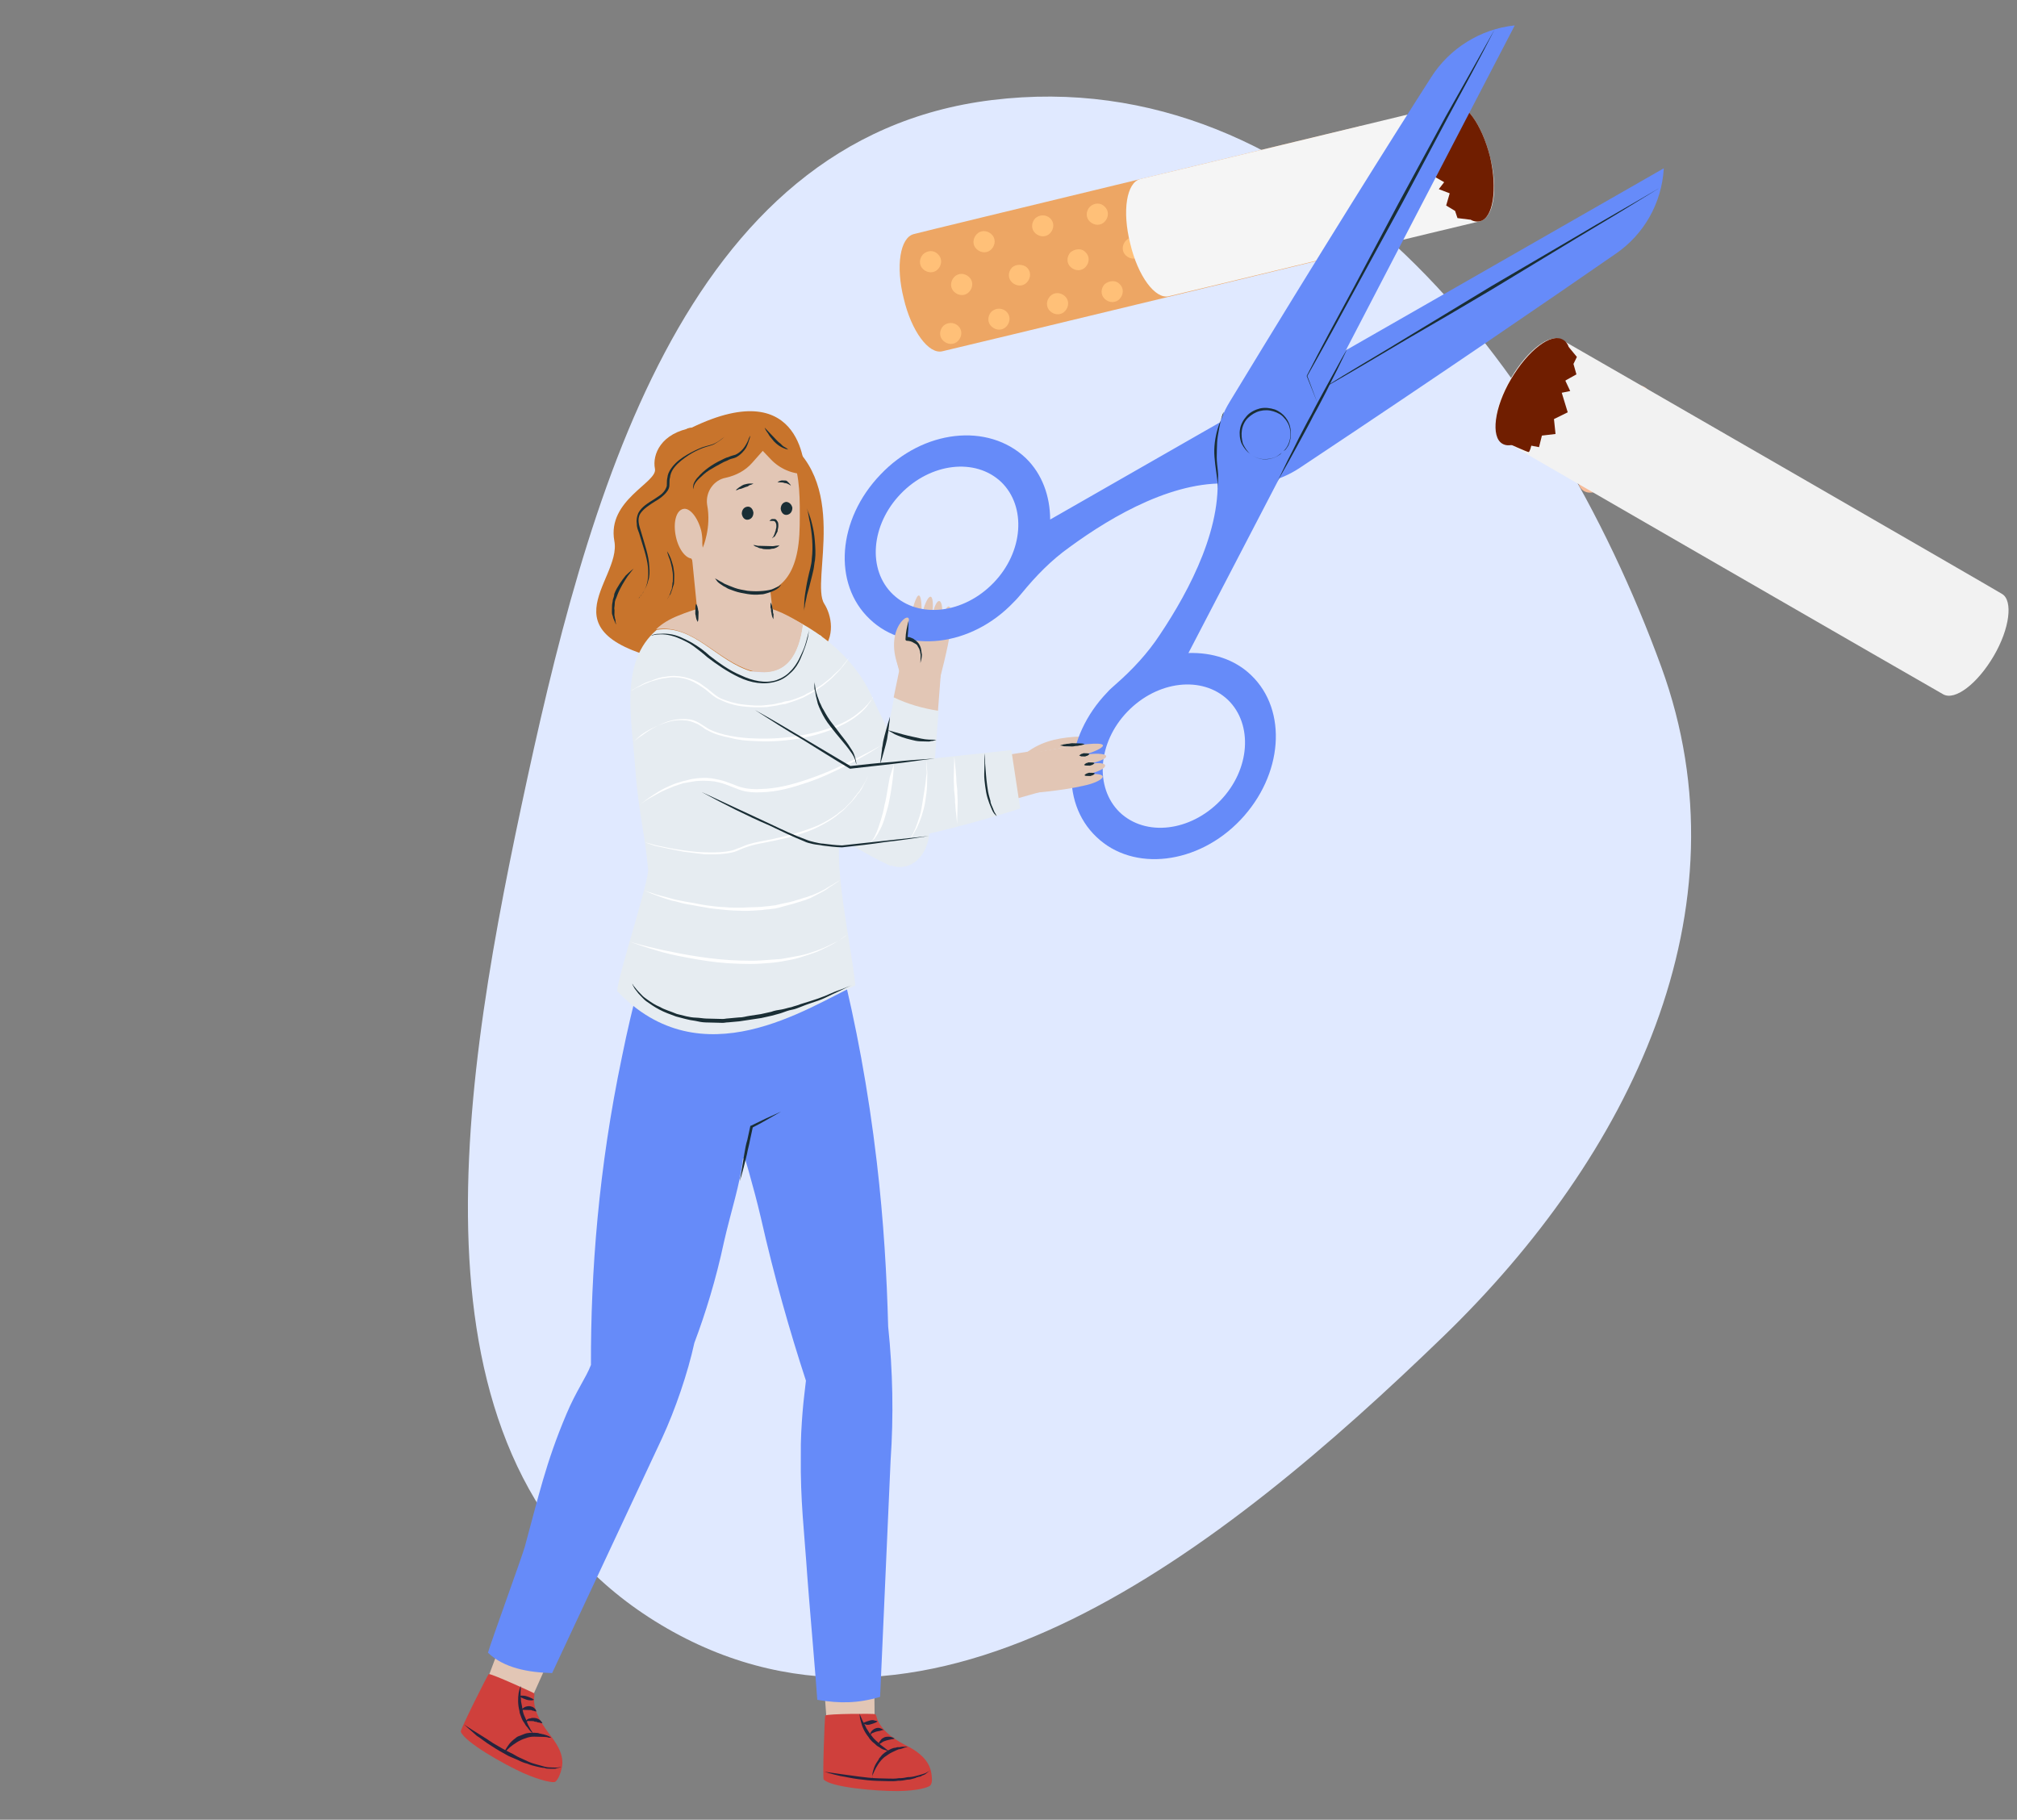 <svg width="399" height="360" viewBox="0 0 399 360" fill="none" xmlns="http://www.w3.org/2000/svg">
<rect x="0" y="0" width="399" height="360" fill="#808080" stroke="none"/>
<g clip-path="url(#clip0)">
<path fill-rule="evenodd" clip-rule="evenodd" d="M131.972 322.164C79.24 291.832 90.469 219.082 103.129 159.511C115.99 98.995 134.865 27.306 196.233 19.792C259.717 12.018 306.697 71.814 328.622 131.9C346.214 180.111 322.401 228.703 285.495 264.411C242.035 306.46 184.331 352.281 131.972 322.164Z" fill="#E0E9FF"/>
<path d="M268.943 24.994C267.786 25.221 181.921 45.958 180.761 46.312C178.056 47.012 177.147 52.619 178.776 59.057C180.277 65.493 183.741 70.186 186.445 69.487C187.603 69.26 273.468 48.523 274.628 48.168C277.333 47.469 278.242 41.862 276.613 35.423C274.984 28.985 271.648 24.295 268.943 24.994Z" fill="#EDA664"/>
<path d="M189.516 64.448C190.391 65.237 190.359 66.516 189.569 67.392C188.78 68.267 187.501 68.235 186.625 67.445C185.749 66.656 185.782 65.377 186.571 64.501C187.358 63.753 188.64 63.658 189.516 64.448Z" fill="#FFC078"/>
<path d="M185.524 50.274C186.4 51.063 186.368 52.342 185.578 53.218C184.788 54.094 183.51 54.061 182.634 53.272C181.758 52.482 181.79 51.203 182.58 50.327C183.498 49.455 184.776 49.487 185.524 50.274Z" fill="#FFC078"/>
<path d="M191.679 54.779C192.554 55.569 192.522 56.848 191.732 57.724C190.943 58.599 189.664 58.567 188.788 57.777C187.912 56.988 187.945 55.709 188.734 54.833C189.524 53.958 190.803 53.99 191.679 54.779Z" fill="#FFC078"/>
<path d="M203.115 52.895C203.99 53.684 203.958 54.963 203.168 55.839C202.378 56.715 201.1 56.682 200.224 55.893C199.348 55.103 199.381 53.824 200.17 52.948C200.957 52.201 202.364 52.236 203.115 52.895Z" fill="#FFC078"/>
<path d="M199.055 61.619C199.93 62.409 199.898 63.688 199.108 64.564C198.319 65.439 197.04 65.407 196.164 64.617C195.288 63.828 195.321 62.549 196.111 61.673C196.897 60.925 198.179 60.83 199.055 61.619Z" fill="#FFC078"/>
<path d="M196.114 46.317C196.99 47.106 196.958 48.385 196.168 49.261C195.378 50.136 194.099 50.104 193.224 49.315C192.348 48.525 192.38 47.246 193.17 46.37C193.96 45.495 195.238 45.527 196.114 46.317Z" fill="#FFC078"/>
<path d="M214.707 49.862C215.583 50.651 215.551 51.93 214.761 52.806C213.971 53.681 212.692 53.649 211.817 52.859C210.941 52.07 210.973 50.791 211.763 49.915C212.677 49.171 213.959 49.075 214.707 49.862Z" fill="#FFC078"/>
<path d="M210.647 58.582C211.523 59.372 211.491 60.651 210.701 61.526C209.911 62.402 208.633 62.37 207.757 61.58C206.881 60.79 206.913 59.512 207.703 58.636C208.493 57.76 209.772 57.792 210.647 58.582Z" fill="#FFC078"/>
<path d="M207.711 43.157C208.587 43.946 208.554 45.225 207.765 46.101C206.975 46.976 205.696 46.944 204.82 46.154C203.945 45.365 203.977 44.086 204.767 43.21C205.553 42.462 206.835 42.367 207.711 43.157Z" fill="#FFC078"/>
<path d="M225.64 47.574C226.515 48.364 226.483 49.643 225.693 50.519C224.903 51.394 223.625 51.362 222.749 50.572C221.873 49.782 221.906 48.504 222.695 47.628C223.485 46.752 224.764 46.785 225.64 47.574Z" fill="#FFC078"/>
<path d="M221.457 56.168C222.333 56.958 222.301 58.237 221.511 59.112C220.721 59.988 219.442 59.956 218.567 59.166C217.691 58.376 217.723 57.098 218.513 56.222C219.427 55.477 220.709 55.382 221.457 56.168Z" fill="#FFC078"/>
<path d="M218.514 40.871C219.39 41.661 219.358 42.94 218.568 43.816C217.778 44.691 216.5 44.659 215.624 43.869C214.748 43.079 214.781 41.801 215.57 40.925C216.488 40.053 217.767 40.085 218.514 40.871Z" fill="#FFC078"/>
<path d="M276.613 35.427C278.114 41.862 277.201 47.597 274.628 48.172C271.923 48.871 268.587 44.181 266.958 37.742C265.457 31.307 266.37 25.572 268.943 24.997C271.648 24.298 274.984 28.988 276.613 35.427Z" fill="#F6BB99"/>
<path d="M287.096 20.596C285.939 20.823 226.72 35.195 225.562 35.421C222.858 36.121 221.949 41.728 223.577 48.166C225.078 54.602 228.543 59.295 231.247 58.596C232.404 58.369 291.624 43.997 292.781 43.77C295.485 43.071 296.395 37.464 294.766 31.025C293.137 24.587 289.8 19.896 287.096 20.596Z" fill="#F5F5F5"/>
<path d="M294.765 31.02C296.266 37.456 295.354 43.191 292.78 43.765C290.076 44.465 286.739 39.775 285.111 33.336C283.61 26.901 284.522 21.166 287.095 20.591C289.8 19.892 293.136 24.582 294.765 31.02Z" fill="#701E00"/>
<path d="M290.869 43.465L288.318 43.145L287.842 41.725L286.078 40.657L286.779 38.244L284.624 37.422L285.683 36.041L282.151 34.033L283.245 31.246L280.988 29.398L282.833 27.269L281.734 25.194L283.035 24.331C283.035 24.331 282.294 23.289 282.556 23.04C282.815 22.918 286.818 21.484 286.818 21.484L290.869 43.465Z" fill="#701E00"/>
<path d="M315.044 84.382C318.386 78.708 322.955 75.113 325.349 76.581C327.746 77.921 326.961 83.659 323.62 89.332C320.278 95.005 315.709 98.601 313.315 97.133C311.045 95.796 311.83 90.058 315.044 84.382Z" fill="#F6BB99"/>
<path d="M297.266 87.061C298.239 87.704 383.435 136.842 384.411 137.362C386.728 138.657 391.14 135.305 394.37 129.822C397.6 124.339 398.234 118.791 396.041 117.499C395.068 116.856 309.872 67.718 308.896 67.198C306.579 65.903 302.166 69.255 298.937 74.738C295.583 80.218 294.949 85.766 297.266 87.061Z" fill="#F2F2F2"/>
<path d="M298.902 75.016C302.244 69.342 306.813 65.747 309.207 67.215C311.604 68.555 310.82 74.293 307.478 79.966C304.136 85.639 299.567 89.235 297.173 87.767C294.904 86.43 295.56 80.689 298.902 75.016Z" fill="#701E00"/>
<path d="M310.322 68.651L311.935 70.611L311.261 72.001L311.848 74.063L309.642 75.287L310.614 77.359L308.942 77.701L310.124 81.569L307.403 82.908L307.712 85.858L305.017 86.174L304.448 88.463L302.92 88.168C302.92 88.168 302.632 89.441 302.376 89.434C302.12 89.428 298.199 87.665 298.199 87.665L310.322 68.651Z" fill="#701E00"/>
<path d="M137.058 84.619C130.764 85.612 128.992 89.918 129.56 92.747C130.132 95.448 120.065 98.905 121.524 107.002C123.111 115.103 105.558 126.176 136.258 131.556C166.958 136.937 165.881 123.859 163.05 119.437C160.218 115.015 168.662 94.757 153.787 85.937C145.214 80.858 137.058 84.619 137.058 84.619Z" fill="#C8742C"/>
<path d="M110.55 323.986L104.314 337.903L95.43 334.992C96.262 332.454 99.681 323.711 100.376 321.554C100.795 320.157 101.211 318.888 101.495 317.743L110.55 323.986Z" fill="#E2C6B5"/>
<path d="M111.043 350.101C111.744 347.688 110.52 345.482 109.034 343.525C107.423 341.437 105.695 338.963 105.634 336.274C105.651 335.635 105.788 335.255 105.667 334.996C105.542 334.865 97.193 331.071 96.678 331.186C96.55 331.183 91.027 342.175 91.145 342.562C91.861 344.628 99.683 349.047 103.604 350.809C107.021 352.303 109.441 352.748 109.831 352.502C110.484 352.007 110.899 350.738 111.043 350.101Z" fill="#CF403C"/>
<path d="M103.017 333.519C103.017 333.519 103.001 334.159 102.978 335.054C102.965 335.565 103.08 336.08 103.067 336.591C103.182 337.106 103.294 337.749 103.406 338.391C103.517 339.034 103.76 339.552 104.003 340.07C104.246 340.588 104.361 341.102 104.607 341.492C104.853 341.882 104.971 342.269 105.22 342.531C105.342 342.79 105.466 342.921 105.466 342.921C105.466 342.921 105.342 342.79 105.089 342.656C104.84 342.394 104.591 342.132 104.345 341.742C104.22 341.611 103.971 341.348 103.849 341.089C103.728 340.83 103.479 340.568 103.357 340.309C103.236 340.05 103.114 339.791 102.996 339.405C102.875 339.146 102.757 338.759 102.763 338.503C102.412 337.215 102.444 335.936 102.598 334.916C102.745 334.152 103.017 333.519 103.017 333.519Z" fill="#25243E"/>
<path d="M103.858 340.708C103.858 340.708 103.993 340.455 104.255 340.206C104.386 340.081 104.645 339.96 104.901 339.966C105.16 339.845 105.415 339.851 105.671 339.858C106.182 339.871 106.687 340.139 106.937 340.401C107.186 340.664 107.307 340.923 107.307 340.923C107.307 340.923 107.052 340.916 106.671 340.779C106.543 340.775 106.288 340.769 106.163 340.638C105.907 340.631 105.78 340.628 105.527 340.494C105.143 340.484 104.76 340.474 104.376 340.465C104.114 340.714 103.858 340.708 103.858 340.708Z" fill="#25243E"/>
<path d="M103.153 338.261C103.153 338.261 103.287 338.009 103.546 337.887C103.808 337.638 104.323 337.523 104.706 337.533C104.962 337.539 105.215 337.674 105.342 337.677C105.595 337.811 105.72 337.942 105.844 338.073C106.093 338.336 106.087 338.591 106.087 338.591C106.087 338.591 105.831 338.585 105.579 338.451C105.451 338.447 105.323 338.444 105.071 338.31C104.943 338.307 104.687 338.3 104.559 338.297C104.175 338.287 103.92 338.281 103.536 338.271C103.28 338.265 103.153 338.261 103.153 338.261Z" fill="#25243E"/>
<path d="M102.708 335.561C102.708 335.561 102.967 335.44 103.222 335.446C103.478 335.453 103.862 335.463 104.242 335.6C104.622 335.738 105.003 335.875 105.255 336.01C105.508 336.144 105.633 336.275 105.633 336.275C105.633 336.275 105.374 336.396 105.118 336.39C104.862 336.383 104.479 336.374 104.098 336.236C103.718 336.099 103.337 335.961 103.085 335.827C102.832 335.693 102.708 335.561 102.708 335.561Z" fill="#25243E"/>
<path d="M91.818 341.17C91.818 341.17 92.95 341.966 94.714 343.034C95.596 343.568 96.603 344.233 97.61 344.899C98.745 345.567 99.879 346.235 101.017 346.776C101.65 347.048 102.152 347.444 102.785 347.716C103.418 347.988 103.923 348.257 104.556 348.528C105.188 348.8 105.697 348.941 106.205 349.082C106.713 349.223 107.221 349.363 107.73 349.504C108.238 349.645 108.622 349.655 109.133 349.667C109.517 349.677 109.9 349.687 110.156 349.693C110.799 349.582 111.054 349.588 111.054 349.588C111.054 349.588 110.667 349.706 110.153 349.821C109.894 349.943 109.51 349.933 109.127 349.923C108.871 349.917 108.743 349.914 108.487 349.907C108.232 349.901 107.976 349.894 107.723 349.76C107.212 349.747 106.704 349.606 106.067 349.462C105.431 349.318 104.923 349.177 104.29 348.906C103.654 348.762 103.021 348.49 102.516 348.221C101.883 347.949 101.25 347.677 100.618 347.406C99.355 346.734 98.22 346.066 97.213 345.4C96.079 344.732 95.203 343.942 94.321 343.408C92.819 342.091 91.818 341.17 91.818 341.17Z" fill="#25243E"/>
<path d="M99.874 346.492C99.874 346.492 99.877 346.364 100.011 346.112C100.146 345.859 100.411 345.482 100.677 345.105C100.942 344.728 101.466 344.229 101.988 343.859C102.25 343.609 102.509 343.488 102.896 343.37C103.154 343.248 103.541 343.13 103.8 343.009C104.446 342.769 105.213 342.788 105.853 342.805C106.108 342.811 106.492 342.821 106.744 342.955C107 342.962 107.253 343.096 107.508 343.102C108.017 343.243 108.397 343.381 108.65 343.515C108.902 343.649 109.027 343.78 109.027 343.78C109.027 343.78 108.899 343.777 108.515 343.767C108.263 343.633 107.879 343.623 107.368 343.611C107.112 343.604 106.856 343.598 106.6 343.591C106.345 343.585 106.089 343.578 105.705 343.569C105.066 343.552 104.551 343.667 103.906 343.907C102.745 344.262 101.703 345.003 100.919 345.623C100.526 345.997 100.264 346.246 100.133 346.371C100.005 346.368 99.874 346.492 99.874 346.492Z" fill="#25243E"/>
<path d="M172.907 327.222L173.035 342.451L163.796 343.497C163.48 340.802 162.948 331.449 162.619 329.265C162.399 327.852 162.179 326.439 162.08 325.285L172.907 327.222Z" fill="#E2C6B5"/>
<path d="M184.214 350.663C183.764 348.22 181.757 346.634 179.737 345.56C177.336 344.348 174.814 342.877 173.6 340.287C173.36 339.641 173.37 339.258 173.118 339.123C172.993 338.992 163.78 339.016 163.259 339.386C163.131 339.383 162.69 351.783 162.94 352.045C164.435 353.618 173.373 354.356 177.596 354.334C181.435 354.303 183.756 353.594 184.022 353.217C184.546 352.718 184.326 351.305 184.214 350.663Z" fill="#CF403C"/>
<path d="M170.049 339.047C170.049 339.047 170.288 339.693 170.653 340.47C170.899 340.86 171.142 341.378 171.384 341.895C171.755 342.417 171.998 342.935 172.372 343.328C172.743 343.849 173.117 344.242 173.618 344.639C173.992 345.032 174.494 345.428 174.871 345.694C175.248 345.959 175.498 346.221 175.75 346.356C176.003 346.49 176.127 346.621 176.127 346.621C176.127 346.621 175.999 346.618 175.747 346.484C175.494 346.349 175.114 346.212 174.606 346.071C174.353 345.937 174.101 345.802 173.976 345.671C173.724 345.537 173.471 345.403 173.222 345.14C172.973 344.878 172.72 344.744 172.471 344.482C172.221 344.22 171.972 343.957 171.851 343.698C170.981 342.653 170.499 341.489 170.269 340.46C170.033 339.686 170.049 339.047 170.049 339.047Z" fill="#25243E"/>
<path d="M173.734 345.154C173.734 345.154 173.741 344.898 174.006 344.521C174.137 344.396 174.272 344.144 174.403 344.019C174.534 343.894 174.793 343.773 175.052 343.652C175.566 343.537 176.078 343.55 176.458 343.687C176.839 343.825 176.963 343.956 176.963 343.956C176.963 343.956 176.704 344.077 176.449 344.071C176.321 344.067 176.062 344.189 175.934 344.186C175.806 344.182 175.547 344.304 175.419 344.301C175.032 344.419 174.645 344.537 174.383 344.786C173.993 345.032 173.734 345.154 173.734 345.154Z" fill="#25243E"/>
<path d="M172.121 343.194C172.121 343.194 172.127 342.938 172.262 342.685C172.396 342.433 172.789 342.059 173.176 341.941C173.435 341.819 173.691 341.826 173.819 341.829C174.074 341.835 174.199 341.967 174.327 341.97C174.579 342.104 174.832 342.238 174.832 342.238C174.832 342.238 174.576 342.232 174.317 342.353C174.189 342.35 174.058 342.475 173.802 342.468C173.675 342.465 173.416 342.587 173.288 342.583C173.029 342.705 172.642 342.823 172.383 342.944C172.377 343.2 172.121 343.194 172.121 343.194Z" fill="#25243E"/>
<path d="M170.64 340.983C170.64 340.983 170.771 340.859 171.03 340.737C171.289 340.616 171.676 340.498 172.062 340.379C172.449 340.261 172.833 340.271 173.085 340.405C173.341 340.412 173.594 340.546 173.594 340.546C173.594 340.546 173.462 340.671 173.203 340.792C172.945 340.913 172.558 341.032 172.171 341.15C171.784 341.268 171.4 341.258 171.148 341.124C170.895 340.99 170.64 340.983 170.64 340.983Z" fill="#25243E"/>
<path d="M163.106 350.52C163.106 350.52 164.382 350.68 166.421 350.988C167.441 351.141 168.589 351.298 169.864 351.458C171.139 351.618 172.415 351.778 173.821 351.814C174.461 351.83 175.1 351.846 175.867 351.866C176.507 351.882 177.146 351.898 177.789 351.786C178.428 351.802 179.07 351.69 179.585 351.575C180.097 351.588 180.739 351.477 181.126 351.358C181.641 351.243 182.028 351.125 182.414 351.007C182.801 350.889 183.188 350.771 183.319 350.646C183.837 350.403 184.099 350.154 184.099 350.154C184.099 350.154 183.837 350.403 183.316 350.774C183.054 351.023 182.795 351.145 182.408 351.263C182.277 351.387 182.018 351.509 181.762 351.502C181.503 351.624 181.247 351.617 181.116 351.742C180.602 351.857 180.084 352.1 179.444 352.084C178.93 352.199 178.287 352.31 177.648 352.294C177.005 352.406 176.366 352.39 175.727 352.374C175.087 352.358 174.32 352.338 173.681 352.322C172.274 352.287 170.999 352.127 169.723 351.966C168.448 351.806 167.303 351.522 166.284 351.368C164.375 350.936 163.106 350.52 163.106 350.52Z" fill="#25243E"/>
<path d="M172.537 352.038C172.537 352.038 172.541 351.91 172.55 351.526C172.557 351.271 172.57 350.759 172.707 350.379C172.848 349.87 172.989 349.362 173.388 348.733C173.523 348.48 173.785 348.231 173.922 347.85C174.185 347.601 174.319 347.349 174.581 347.099C175.106 346.601 175.755 346.233 176.272 345.99C176.531 345.869 176.918 345.751 177.174 345.757C177.433 345.636 177.689 345.642 177.944 345.649C178.459 345.534 178.843 345.543 179.098 345.55C179.354 345.556 179.61 345.563 179.61 345.563C179.61 345.563 179.482 345.56 179.223 345.681C178.967 345.675 178.577 345.921 178.063 346.036C177.807 346.029 177.548 346.151 177.289 346.272C177.03 346.393 176.771 346.515 176.512 346.636C175.994 346.879 175.473 347.25 174.952 347.62C174.037 348.365 173.369 349.5 172.963 350.385C172.825 350.766 172.56 351.143 172.55 351.526C172.668 351.913 172.537 352.038 172.537 352.038Z" fill="#25243E"/>
<path d="M174.102 335.697L176.177 288.92C176.783 280.107 176.622 271.275 175.694 262.423C175.434 252.436 174.813 241.545 173.444 229.867C171.76 215.494 169.276 202.381 166.369 190.792C159.073 195.982 149.338 201.494 141.914 206.681C143.309 217.335 147.631 228.576 150.518 240.932C153.166 252.642 156.223 263.339 159.43 273.144C159.26 274.803 158.949 276.97 158.76 279.397C158.571 281.823 158.369 284.761 158.416 287.961C158.315 297.042 159.072 302.563 159.725 312.176C159.814 313.714 161.593 334.486 161.676 336.28C166.135 337.032 169.719 336.994 174.102 335.697Z" fill="#668BF9"/>
<path d="M126.489 194.265C125.216 199.095 124.07 203.928 123.046 209.02C118.393 231.166 116.851 251.727 116.901 270.025C115.942 272.559 113.956 275.196 112.05 279.754C107.968 289.376 106.519 296.12 103.841 305.905C103.415 307.557 97.092 324.927 96.528 326.96C99.651 329.982 104.491 330.871 109.222 330.991L130.995 284.455C133.567 278.89 136.052 271.659 137.355 265.678C139.549 259.848 141.638 253.12 143.235 245.611C144.531 239.886 146.469 234.049 146.975 229.2C148.251 229.36 151.499 227.395 152.775 227.555L155.368 195.761L126.489 194.265Z" fill="#668BF9"/>
<path d="M183.452 157.699C180.375 152.887 175.834 145.224 172.562 137.976C167.236 125.942 154.428 121.397 154.428 121.397C154.02 127.4 136.5 152.42 176.199 171.335C179.637 161.825 178.242 156.288 183.452 157.699Z" fill="#E6ECF1"/>
<path d="M148.896 132.773C155.771 134.098 158.065 129.422 158.852 123.556C154.192 120.624 146.873 116.6 134.203 121.783C132.393 122.505 130.964 123.364 129.784 124.486C137.233 123.395 141.78 130.802 148.896 132.773Z" fill="#E2C6B5"/>
<path d="M166.538 163.795C168.333 158.595 169.88 158.122 170.104 154.289C170.381 148.41 166.737 145.76 163.859 138.138C162.66 134.909 162.6 132.221 162.506 125.821C161.493 125.411 160.233 124.612 158.849 123.681C158.065 129.419 155.644 134.092 148.893 132.898C141.777 130.928 137.233 123.392 129.909 124.615C122.456 130.952 124.986 142.275 125.642 151.76C126.305 160.989 127.615 164.861 128.201 172.041C128.399 174.349 122.164 193.256 122.093 196.069C138.795 213.636 159.756 199.322 169.207 194.954C168.39 186.745 164.465 169.885 166.538 163.795Z" fill="#E6ECF1"/>
<path d="M136.813 109.565L137.936 120.853C142.612 123.146 148.223 123.928 152.894 121.358L151.113 105.704L136.813 109.565Z" fill="#E2C6B5"/>
<path d="M146.007 84.976C138.712 85.048 132.832 89.89 134.684 102.732C136.663 115.576 142.352 118.279 148.378 117.791C154.276 117.3 158.065 114.197 158.195 103.964C158.322 93.86 158.295 84.775 146.007 84.976Z" fill="#E2C6B5"/>
<path d="M145.576 96.993C145.576 96.993 145.71 96.74 145.969 96.619C146.1 96.494 146.231 96.369 146.49 96.248C146.621 96.123 146.88 96.002 147.139 95.88C147.526 95.762 148.041 95.647 148.424 95.657C148.808 95.667 149.064 95.673 149.064 95.673C149.064 95.673 148.805 95.794 148.546 95.916C148.418 95.913 148.159 96.034 148.028 96.159C147.897 96.283 147.641 96.277 147.382 96.398C146.995 96.516 146.605 96.763 146.222 96.753C145.832 96.999 145.576 96.993 145.576 96.993Z" fill="#1A2E35"/>
<path d="M153.805 95.407C153.805 95.407 153.936 95.282 154.195 95.161C154.323 95.164 154.454 95.04 154.71 95.046C154.837 95.049 155.093 95.056 155.349 95.062C155.605 95.069 155.729 95.2 155.854 95.331C155.979 95.462 156.103 95.593 156.228 95.724C156.477 95.986 156.471 96.242 156.474 96.114C156.474 96.114 156.349 95.983 156.097 95.849C155.844 95.714 155.592 95.58 155.208 95.57C154.956 95.436 154.572 95.426 154.316 95.42C153.933 95.41 153.805 95.407 153.805 95.407Z" fill="#1A2E35"/>
<path d="M154.258 107.83C154.258 107.83 154.13 107.826 154.127 107.954C153.996 108.079 153.865 108.203 153.606 108.325C153.347 108.446 153.088 108.568 152.704 108.558C152.318 108.676 152.062 108.67 151.678 108.66C151.295 108.65 150.911 108.641 150.659 108.506C150.275 108.497 150.022 108.362 149.77 108.228C149.262 108.087 149.012 107.825 149.012 107.825C149.012 107.825 149.396 107.835 149.904 107.976C150.16 107.982 150.416 107.988 150.799 107.998C151.055 108.005 151.439 108.014 151.822 108.024C152.206 108.034 152.462 108.04 152.845 108.05C153.101 108.056 153.488 107.938 153.744 107.944C153.999 107.951 154.258 107.83 154.258 107.83Z" fill="#1A2E35"/>
<path d="M141.426 114.414C141.426 114.414 141.678 114.548 141.931 114.683C142.308 114.948 142.688 115.086 143.318 115.485C143.951 115.757 144.584 116.029 145.345 116.304C146.105 116.579 146.997 116.73 147.889 116.88C149.548 117.05 151.341 116.967 152.63 116.616C153.276 116.376 153.666 116.13 154.052 116.012C154.315 115.763 154.574 115.641 154.574 115.641C154.574 115.641 154.442 115.766 154.177 116.143C153.915 116.392 153.394 116.763 152.748 117.003C152.489 117.124 152.102 117.242 151.715 117.361C151.329 117.479 150.942 117.597 150.558 117.587C149.66 117.693 148.765 117.67 147.873 117.52C146.981 117.369 146.089 117.219 145.328 116.944C144.948 116.806 144.568 116.668 144.187 116.531C143.807 116.393 143.558 116.131 143.177 115.994C142.548 115.594 142.17 115.328 141.921 115.066C141.55 114.545 141.426 114.414 141.426 114.414Z" fill="#1A2E35"/>
<path d="M152.755 106.512C152.755 106.512 152.759 106.384 152.89 106.26C153.021 106.135 153.024 106.007 153.158 105.755C153.293 105.502 153.299 105.247 153.434 104.994C153.44 104.738 153.574 104.486 153.581 104.23C153.587 103.974 153.594 103.719 153.472 103.46C153.351 103.201 153.226 103.07 152.97 103.063C152.843 103.06 152.587 103.053 152.459 103.05C152.331 103.047 152.203 103.044 152.203 103.044C152.203 103.044 152.203 103.044 152.334 102.919C152.465 102.794 152.596 102.67 152.852 102.676C152.98 102.68 153.108 102.683 153.364 102.689C153.488 102.82 153.616 102.824 153.738 103.082C153.987 103.345 153.977 103.728 153.968 104.112C153.958 104.495 153.824 104.748 153.814 105.132C153.68 105.384 153.545 105.637 153.411 105.889C153.277 106.142 153.145 106.266 153.018 106.263C152.887 106.388 152.755 106.512 152.755 106.512Z" fill="#1A2E35"/>
<path d="M146.35 233.66C146.65 231.877 146.955 229.965 147.255 228.181C147.406 227.289 147.556 226.398 147.835 225.509L148.414 222.837C148.417 222.709 148.417 222.709 148.545 222.712C150.489 221.737 152.56 220.766 154.501 219.919C152.554 221.022 150.735 222.127 148.791 223.102L148.922 222.977L148.343 225.65C148.193 226.542 147.914 227.43 147.764 228.322C147.335 230.103 146.906 231.883 146.35 233.66Z" fill="#1A2E35"/>
<path d="M171.8 163.162C172.053 173.405 182.266 174.302 183.768 165.512L185.678 140.482C182.619 140.021 179.698 139.179 176.917 137.83L171.8 163.162Z" fill="#E6ECF1"/>
<path d="M178.389 130.19L176.786 137.954C179.567 139.304 182.616 140.148 185.547 140.606L186.307 130.773L178.389 130.19Z" fill="#E2C6B5"/>
<path d="M185.828 134.596C185.828 134.596 187.517 128.498 188.141 124.035C188.609 120.72 187.791 117.629 186.259 122.58C186.88 118.246 185.24 117.309 184.35 122.148C185.138 116.282 183.328 117.004 182.167 122.477C182.621 119.674 182.028 112.749 179.695 124.078C180.605 118.471 179.035 119.839 178.2 122.505C177.083 126.187 176.744 129.505 178.057 133.249L185.828 134.596Z" fill="#E2C6B5"/>
<path d="M182.131 123.885C182.131 123.885 182.134 123.757 182.016 123.37C182.019 123.242 182.023 123.114 182.029 122.859C182.032 122.731 182.039 122.475 182.042 122.347C182.045 122.219 182.18 121.967 182.183 121.839C182.186 121.711 182.317 121.586 182.32 121.458C182.455 121.206 182.586 121.081 182.586 121.081C182.586 121.081 182.582 121.209 182.701 121.596C182.697 121.724 182.694 121.852 182.688 122.107C182.685 122.235 182.678 122.491 182.675 122.619C182.672 122.747 182.537 122.999 182.534 123.127C182.531 123.255 182.4 123.38 182.397 123.508C182.262 123.76 182.131 123.885 182.131 123.885Z" fill="#1A2E35"/>
<path d="M183.93 123.546C183.93 123.546 183.933 123.418 183.939 123.162C183.942 123.035 183.946 122.907 183.949 122.779C183.952 122.651 183.955 122.523 184.086 122.399C184.09 122.271 184.221 122.146 184.224 122.019C184.227 121.891 184.358 121.766 184.361 121.638C184.492 121.514 184.623 121.389 184.623 121.389C184.623 121.389 184.62 121.517 184.614 121.773C184.611 121.9 184.607 122.028 184.604 122.156C184.601 122.284 184.598 122.412 184.467 122.536C184.463 122.664 184.332 122.789 184.329 122.916C184.326 123.044 184.195 123.169 184.192 123.297C184.061 123.421 183.93 123.546 183.93 123.546Z" fill="#1A2E35"/>
<path d="M186.349 123.992C186.349 123.992 186.225 123.861 186.228 123.733C186.231 123.605 186.234 123.477 186.106 123.474C186.11 123.346 186.113 123.218 186.116 123.09C186.119 122.963 186.123 122.835 186.126 122.707C186.129 122.579 186.26 122.454 186.26 122.454C186.391 122.33 186.394 122.202 186.394 122.202C186.394 122.202 186.519 122.333 186.516 122.461C186.513 122.589 186.509 122.716 186.637 122.72C186.634 122.848 186.631 122.975 186.628 123.103C186.624 123.231 186.621 123.359 186.618 123.487C186.615 123.615 186.484 123.739 186.484 123.739C186.352 123.864 186.349 123.992 186.349 123.992Z" fill="#1A2E35"/>
<path d="M187.374 124.018C187.374 124.018 186.987 124.136 186.348 124.12C186.092 124.113 185.708 124.103 185.325 124.094C184.941 124.084 184.558 124.074 184.174 124.065C183.79 124.055 183.407 124.045 183.026 123.908C182.643 123.898 182.262 123.761 182.007 123.754C181.371 123.61 180.987 123.601 180.987 123.601C180.987 123.601 181.374 123.482 182.013 123.498C182.269 123.505 182.653 123.515 183.036 123.524C183.42 123.534 183.803 123.544 184.187 123.553C184.571 123.563 184.954 123.573 185.335 123.71C185.718 123.72 186.098 123.857 186.354 123.864C186.994 123.88 187.374 124.018 187.374 124.018Z" fill="#1A2E35"/>
<path d="M175.598 144.449C175.598 144.449 176.234 144.593 177.122 144.872C177.631 145.012 178.139 145.153 178.647 145.294C179.155 145.435 179.792 145.579 180.428 145.723C181.7 146.011 182.844 146.295 183.739 146.318C183.995 146.324 184.123 146.328 184.379 146.334C184.507 146.337 184.762 146.344 184.89 146.347C185.146 146.353 185.274 146.357 185.274 146.357C185.274 146.357 185.146 146.353 184.887 146.475C184.759 146.472 184.628 146.596 184.372 146.59C184.116 146.583 183.985 146.708 183.73 146.702C183.218 146.689 182.707 146.676 182.067 146.66C181.428 146.643 180.792 146.499 180.284 146.359C179.011 146.071 177.87 145.658 176.985 145.252C176.103 144.718 175.598 144.449 175.598 144.449Z" fill="#1A2E35"/>
<path d="M137.716 119.441C137.716 119.441 137.837 119.7 137.959 119.959C137.955 120.087 138.077 120.345 138.074 120.473C138.067 120.729 138.192 120.86 138.185 121.116C138.179 121.372 138.172 121.627 138.169 121.755C138.163 122.011 138.159 122.139 138.153 122.395C138.143 122.778 138.009 123.031 138.009 123.031C138.009 123.031 137.888 122.772 137.766 122.513C137.769 122.385 137.648 122.126 137.651 121.998C137.658 121.742 137.533 121.611 137.54 121.356C137.546 121.1 137.552 120.844 137.556 120.716C137.562 120.46 137.565 120.333 137.572 120.077C137.581 119.693 137.716 119.441 137.716 119.441Z" fill="#1A2E35"/>
<path d="M152.438 119.172C152.438 119.172 152.559 119.431 152.68 119.69C152.677 119.818 152.799 120.077 152.795 120.204C152.789 120.46 152.913 120.591 152.907 120.847C152.901 121.103 152.897 121.231 153.019 121.49C153.012 121.745 153.009 121.873 153.006 122.001C152.996 122.385 152.993 122.513 152.993 122.513C152.993 122.513 152.872 122.254 152.75 121.995C152.753 121.867 152.632 121.608 152.635 121.48C152.642 121.224 152.517 121.093 152.523 120.837C152.53 120.582 152.533 120.454 152.412 120.195C152.418 119.939 152.421 119.811 152.425 119.683C152.431 119.428 152.438 119.172 152.438 119.172Z" fill="#1A2E35"/>
<path d="M143.59 94.512C143.718 94.515 143.718 94.515 143.59 94.512C145.649 94.052 147.465 93.074 148.782 91.572L150.889 89.194L152.51 90.898C154.255 92.734 156.786 93.821 159.219 93.754C159.219 93.754 159.342 73.669 136.802 84.616C132.33 84.376 124.503 105.546 136.643 111.226C135.398 104.797 134.951 102.227 136.495 101.882C138.039 101.537 139.019 108.343 139.019 108.343C139.019 108.343 140.781 104.421 139.874 99.792C139.552 97.353 141.148 94.962 143.59 94.512Z" fill="#C8742C"/>
<path d="M138.72 105.009C139.291 107.71 138.719 110.127 137.302 110.475C135.886 110.823 134.272 108.863 133.701 106.161C133.129 103.46 133.702 101.044 135.118 100.695C136.406 100.344 138.02 102.304 138.72 105.009Z" fill="#E2C6B5"/>
<path d="M125.072 194.611C125.072 194.611 125.197 194.742 125.319 195.001C125.568 195.263 125.814 195.653 126.312 196.178C126.562 196.44 126.811 196.702 127.06 196.964C127.31 197.226 127.687 197.492 128.064 197.757C128.818 198.288 129.573 198.819 130.586 199.228C131.468 199.762 132.612 200.047 133.878 200.591C135.15 200.879 136.291 201.291 137.698 201.327C138.337 201.343 139.101 201.49 139.741 201.506C140.38 201.522 141.147 201.542 141.914 201.561L142.937 201.587C143.321 201.597 143.708 201.478 143.964 201.485L146.144 201.284C146.911 201.303 147.557 201.064 148.327 200.955C149.098 200.847 149.74 200.735 150.511 200.626L151.54 200.397L152.569 200.167C153.215 199.927 153.858 199.815 154.628 199.707C155.271 199.595 155.916 199.355 156.559 199.244C157.205 199.004 157.847 198.892 158.365 198.649C159.526 198.295 160.686 197.94 161.719 197.583C162.752 197.225 163.656 196.864 164.433 196.499C165.21 196.135 165.984 195.899 166.629 195.659C167.793 195.177 168.439 194.937 168.439 194.937C168.439 194.937 167.793 195.177 166.626 195.787C166.108 196.03 165.331 196.394 164.555 196.758C163.778 197.123 162.87 197.612 161.837 197.969C160.804 198.327 159.644 198.682 158.48 199.164C157.834 199.404 157.317 199.647 156.674 199.758C156.031 199.87 155.386 200.11 154.74 200.349C154.094 200.589 153.452 200.701 152.678 200.937L151.648 201.167L150.619 201.397C149.849 201.505 149.206 201.617 148.436 201.726C147.665 201.834 147.023 201.946 146.252 202.054L144.072 202.255C143.688 202.246 143.302 202.364 142.918 202.354L141.767 202.325C141 202.306 140.361 202.29 139.593 202.27C138.826 202.251 138.19 202.107 137.554 201.963C136.151 201.8 134.882 201.384 133.737 201.099C132.596 200.686 131.455 200.274 130.445 199.736C129.435 199.199 128.681 198.668 127.926 198.138C127.549 197.872 127.3 197.61 127.051 197.348C126.801 197.086 126.552 196.823 126.303 196.561C125.932 196.04 125.558 195.647 125.437 195.388C125.069 194.739 125.072 194.611 125.072 194.611Z" fill="#1A2E35"/>
<path d="M156.746 100.472C156.727 101.239 156.33 101.74 155.688 101.852C155.046 101.964 154.548 101.44 154.439 100.67C154.458 99.903 154.855 99.401 155.497 99.29C156.136 99.306 156.634 99.83 156.746 100.472Z" fill="#1A2E35"/>
<path d="M149.044 101.429C149.025 102.196 148.629 102.697 147.987 102.809C147.344 102.921 146.846 102.397 146.737 101.627C146.757 100.86 147.153 100.358 147.795 100.247C148.438 100.135 148.936 100.659 149.044 101.429Z" fill="#1A2E35"/>
<path d="M128.728 125.737C128.728 125.737 128.856 125.741 129.115 125.619C129.374 125.498 129.76 125.379 130.4 125.396C131.554 125.297 133.088 125.335 134.859 126.148C135.744 126.554 136.63 126.96 137.637 127.625C138.519 128.159 139.522 128.952 140.398 129.742C142.281 131.197 144.291 132.655 146.57 133.608C148.846 134.689 151.39 135.265 153.583 134.553C154.616 134.195 155.655 133.582 156.314 132.831C157.1 132.083 157.634 131.201 158.037 130.443C158.443 129.558 158.846 128.8 159.122 128.039C159.397 127.279 159.541 126.642 159.681 126.134C159.963 125.118 160.107 124.482 160.107 124.482C160.107 124.482 159.963 125.118 159.809 126.137C159.669 126.646 159.525 127.282 159.249 128.043C158.974 128.803 158.699 129.564 158.293 130.449C157.887 131.335 157.353 132.217 156.566 132.965C155.78 133.713 154.865 134.457 153.577 134.809C152.416 135.163 151.135 135.259 149.859 135.099C148.584 134.939 147.315 134.523 146.177 133.982C143.901 132.901 141.763 131.44 139.88 129.985C139.004 129.195 138.125 128.533 137.246 127.871C136.368 127.21 135.482 126.803 134.597 126.397C132.826 125.585 131.295 125.418 130.269 125.52C129.757 125.507 129.242 125.622 128.983 125.744C128.859 125.613 128.728 125.737 128.728 125.737Z" fill="#1A2E35"/>
<path d="M176.049 141.778C176.049 141.778 176.033 142.418 175.882 143.309C175.873 143.693 175.729 144.329 175.716 144.841C175.575 145.349 175.559 145.988 175.418 146.496C175.274 147.133 175.133 147.641 174.993 148.149C174.852 148.657 174.711 149.166 174.57 149.674C174.292 150.562 174.151 151.071 174.151 151.071C174.151 151.071 174.167 150.431 174.318 149.539C174.328 149.156 174.472 148.52 174.484 148.008C174.625 147.5 174.641 146.861 174.782 146.352C174.926 145.716 175.067 145.208 175.208 144.7C175.348 144.192 175.489 143.683 175.63 143.175C175.905 142.414 176.049 141.778 176.049 141.778Z" fill="#1A2E35"/>
<path d="M211.599 147.661C217.13 146.521 215.362 145.581 212.543 145.766C208.697 146.053 205.478 146.867 202.472 149.35" fill="#E2C6B5"/>
<path d="M174.187 93.875C165.647 102.744 164.685 115.515 172.058 122.482C179.303 129.446 192.135 127.979 200.548 119.107C201.072 118.608 201.6 117.982 202.127 117.355C204.9 113.97 207.921 110.848 211.569 108.253C220.173 101.945 232.898 94.589 244.255 95.771C248.721 96.267 253.229 95.102 257.001 92.638C285.76 73.531 308.025 58.227 319.615 50.203C325.214 46.377 328.696 40.196 329.123 33.425L329.126 33.297L207.741 102.783C207.729 98.176 206.176 93.787 202.929 90.634C195.431 83.536 182.599 85.003 174.187 93.875ZM178.185 97.687C184.097 91.566 192.952 90.51 198.076 95.374C203.071 100.234 202.462 109.175 196.55 115.295C190.637 121.416 181.782 122.472 176.659 117.608C171.536 112.745 172.273 103.807 178.185 97.687Z" fill="#668BF9"/>
<path d="M182.07 131.306C182.957 126.594 179.249 126.501 179.249 126.501L179.719 123.058C180.558 120.264 174.441 124.332 177.946 132.482" fill="#E2C6B5"/>
<path d="M179.726 122.806C179.697 123.957 179.668 125.107 179.511 126.255L179.262 125.993C179.518 125.999 179.901 126.009 180.154 126.143C180.406 126.278 180.662 126.284 180.911 126.546C181.164 126.681 181.413 126.943 181.538 127.074C181.787 127.336 181.909 127.595 182.03 127.854C182.273 128.372 182.257 129.011 182.372 129.526C182.359 130.037 182.215 130.674 182.074 131.182C182.08 130.926 182.087 130.67 182.093 130.415L182.113 129.647C182.119 129.392 181.998 129.133 182.004 128.877C181.883 128.618 181.889 128.362 181.765 128.231C181.643 127.972 181.519 127.841 181.397 127.582C181.272 127.451 181.02 127.317 180.767 127.182C180.39 126.917 179.882 126.776 179.371 126.763C179.243 126.76 179.118 126.629 179.121 126.501C179.157 125.095 179.442 123.95 179.726 122.806Z" fill="#1A2E35"/>
<path d="M328.39 37.117C322.802 40.559 317.344 43.875 311.759 47.189L295.127 57.261L286.815 62.17L278.374 67.075C272.789 70.389 267.203 73.702 261.621 76.888L256.168 74.959L261.752 76.763C267.213 73.319 272.795 70.133 278.384 66.691L286.7 61.655L295.015 56.619L311.768 46.806C317.095 43.613 322.805 40.431 328.39 37.117Z" fill="#1A2E35"/>
<path d="M247.523 133.596C244.276 130.443 239.833 129.052 235.095 129.188L299.642 5.042L299.514 5.039C292.843 5.766 286.733 9.579 283.135 15.246C275.544 27.081 261.147 50.005 243.258 79.494C240.856 83.4 239.976 87.856 240.631 92.35C242.265 103.651 235.411 116.657 229.428 125.591C227.033 129.241 224.008 132.491 220.737 135.351C220.213 135.85 219.561 136.345 219.033 136.972C210.493 145.841 209.531 158.611 216.904 165.579C224.15 172.543 236.982 171.075 245.394 162.203C253.807 153.331 254.768 140.56 247.523 133.596ZM221.505 160.705C216.51 155.845 217.119 146.903 223.031 140.783C228.944 134.663 237.799 133.607 242.922 138.47C247.917 143.33 247.308 152.271 241.396 158.392C235.484 164.512 226.629 165.568 221.505 160.705Z" fill="#668BF9"/>
<path d="M242.057 81.513C242.057 81.513 241.922 81.765 241.785 82.145C241.647 82.526 241.503 83.162 241.359 83.798C241.215 84.434 241.065 85.326 240.915 86.218C240.764 87.11 240.742 88.005 240.716 89.028C240.693 89.923 240.667 90.946 240.773 91.844C240.878 92.742 240.983 93.641 240.967 94.28C240.932 95.687 240.906 96.71 240.906 96.71C240.906 96.71 240.932 95.687 240.711 94.274C240.603 93.503 240.494 92.733 240.389 91.835C240.284 90.936 240.182 89.91 240.204 89.015C240.253 87.097 240.685 85.189 241.232 83.795C241.503 83.162 241.775 82.529 241.913 82.149C242.05 81.768 242.057 81.513 242.057 81.513Z" fill="#1A2E35"/>
<path d="M295.656 5.839C292.694 11.65 289.608 17.33 286.522 23.009L277.388 40.18L272.694 48.762L267.999 57.344C264.913 63.024 261.827 68.704 258.613 74.381L260.651 79.806L258.485 74.377C261.446 68.567 264.532 62.887 267.619 57.207L272.185 48.621L276.752 40.036L286.011 22.997C289.359 17.067 292.573 11.391 295.656 5.839Z" fill="#1A2E35"/>
<path d="M253.887 89.236C253.887 89.236 253.756 89.36 253.625 89.485C253.494 89.61 253.232 89.859 252.842 90.105C252.189 90.6 250.901 90.952 249.498 90.788C248.734 90.641 247.973 90.366 247.347 89.838C246.592 89.308 246.097 88.655 245.608 87.748C245.247 86.843 245.145 85.817 245.295 84.925C245.449 83.905 245.983 83.023 246.642 82.272C247.301 81.521 248.336 81.035 249.238 80.802C250.267 80.572 251.287 80.726 252.176 81.004C253.95 81.688 255.062 83.252 255.279 84.793C255.499 86.206 255.211 87.478 254.808 88.235C254.543 88.613 254.408 88.865 254.277 88.99C253.887 89.236 253.887 89.236 253.887 89.236ZM253.887 89.236C253.887 89.236 254.018 89.111 254.149 88.987C254.281 88.862 254.546 88.485 254.68 88.232C255.083 87.475 255.499 86.206 255.151 84.79C255.039 84.147 254.675 83.37 254.052 82.715C253.556 82.062 252.799 81.659 251.91 81.381C251.022 81.103 250.127 81.08 249.225 81.313C248.323 81.546 247.543 82.039 246.888 82.662C246.232 83.285 245.826 84.17 245.676 85.062C245.525 85.954 245.631 86.852 245.864 87.754C246.228 88.531 246.72 89.311 247.347 89.838C247.973 90.366 248.734 90.641 249.37 90.785C250.77 91.076 252.062 90.597 252.711 90.23C253.101 89.984 253.36 89.862 253.494 89.61C253.756 89.36 253.887 89.236 253.887 89.236Z" fill="#1A2E35"/>
<path d="M266.555 68.953C266.555 68.953 265.746 70.596 264.531 73.125C263.859 74.387 263.184 75.778 262.375 77.421C261.569 78.936 260.76 80.579 259.823 82.218C259.014 83.861 258.077 85.501 257.271 87.016C256.465 88.531 255.662 89.918 254.991 91.181C253.651 93.578 252.714 95.218 252.714 95.218C252.714 95.218 253.523 93.575 254.738 91.046C255.41 89.784 256.085 88.393 256.894 86.75C257.7 85.235 258.509 83.593 259.446 81.953C260.255 80.31 261.192 78.67 261.998 77.155C262.804 75.64 263.607 74.253 264.278 72.99C265.621 70.465 266.555 68.953 266.555 68.953Z" fill="#1A2E35"/>
<path d="M205.31 148.401L197.474 149.61C197.269 152.676 197.447 155.751 198.137 158.84L207.674 156.137L205.31 148.401Z" fill="#E2C6B5"/>
<path d="M202.475 149.227L203.688 156.934C203.688 156.934 210.097 156.456 214.474 155.415C217.818 154.732 220.296 152.875 215.299 153.133C219.545 152.216 219.977 150.308 215.092 151.208C220.881 149.947 219.51 148.505 213.986 149.389C216.684 148.945 223.031 145.907 211.599 147.666L202.475 149.227Z" fill="#E2C6B5"/>
<path d="M143.796 137.126L168.119 151.814L200.065 148.397L201.821 159.957C201.821 159.957 170.73 170.048 161.083 166.99C151.436 163.932 132.891 153.484 132.891 153.484" fill="#E6ECF1"/>
<path d="M209.684 147.486C209.684 147.486 209.943 147.365 210.458 147.25C210.714 147.256 210.973 147.135 211.228 147.141C211.484 147.148 211.871 147.029 212.127 147.036C212.382 147.042 212.766 147.052 213.022 147.058C213.278 147.065 213.533 147.071 213.789 147.078C214.301 147.091 214.553 147.225 214.553 147.225C214.553 147.225 214.294 147.346 213.779 147.461C213.524 147.455 213.265 147.576 213.009 147.57C212.753 147.563 212.366 147.682 212.111 147.675C211.855 147.669 211.471 147.659 211.216 147.653C210.96 147.646 210.704 147.64 210.448 147.633C210.068 147.496 209.684 147.486 209.684 147.486Z" fill="#1A2E35"/>
<path d="M213.471 149.502C213.471 149.502 213.603 149.377 213.734 149.252C213.862 149.256 213.865 149.128 213.993 149.131C214.12 149.134 214.252 149.01 214.379 149.013C214.507 149.016 214.635 149.019 214.763 149.022C214.891 149.026 215.019 149.029 215.147 149.032C215.402 149.039 215.527 149.17 215.527 149.17C215.527 149.17 215.396 149.294 215.265 149.419C215.137 149.416 215.134 149.544 215.006 149.54C214.878 149.537 214.747 149.662 214.619 149.659C214.491 149.655 214.363 149.652 214.235 149.649C214.108 149.646 213.98 149.642 213.852 149.639C213.727 149.508 213.471 149.502 213.471 149.502Z" fill="#1A2E35"/>
<path d="M214.45 151.314C214.45 151.314 214.581 151.19 214.712 151.065C214.84 151.068 214.843 150.94 214.971 150.944C215.099 150.947 215.23 150.822 215.358 150.825C215.486 150.829 215.614 150.832 215.742 150.835C215.869 150.838 215.997 150.841 216.125 150.845C216.381 150.851 216.506 150.982 216.506 150.982C216.506 150.982 216.374 151.107 216.243 151.231C216.115 151.228 216.112 151.356 215.984 151.353C215.857 151.35 215.725 151.474 215.598 151.471C215.47 151.468 215.342 151.465 215.214 151.461C215.086 151.458 214.958 151.455 214.83 151.452C214.575 151.445 214.45 151.314 214.45 151.314Z" fill="#1A2E35"/>
<path d="M214.526 153.365C214.526 153.365 214.657 153.24 214.788 153.116C214.916 153.119 214.919 152.991 215.047 152.994C215.175 152.997 215.306 152.873 215.434 152.876C215.562 152.879 215.69 152.883 215.818 152.886C215.946 152.889 216.073 152.892 216.201 152.895C216.457 152.902 216.582 153.033 216.582 153.033C216.582 153.033 216.451 153.158 216.319 153.282C216.192 153.279 216.188 153.407 216.061 153.404C215.933 153.4 215.802 153.525 215.674 153.522C215.546 153.519 215.418 153.515 215.29 153.512C215.162 153.509 215.034 153.506 214.907 153.503C214.651 153.496 214.526 153.365 214.526 153.365Z" fill="#1A2E35"/>
<path d="M194.803 149.027C194.803 149.027 194.784 149.794 194.879 151.076C194.978 152.23 195.064 153.895 195.281 155.436C195.39 156.207 195.498 156.977 195.734 157.751C195.853 158.138 195.971 158.525 195.964 158.78C196.083 159.167 196.204 159.426 196.325 159.685C196.568 160.203 196.683 160.718 196.932 160.98C197.054 161.239 197.175 161.498 197.175 161.498C197.175 161.498 197.051 161.367 196.801 161.104C196.552 160.842 196.306 160.452 196.066 159.806C195.824 159.289 195.584 158.643 195.348 157.869C195.111 157.095 195.003 156.325 194.894 155.555C194.786 154.784 194.68 153.886 194.7 153.119C194.719 152.351 194.738 151.584 194.751 151.073C194.656 149.791 194.803 149.027 194.803 149.027Z" fill="#1A2E35"/>
<path d="M124.742 136.641C124.742 136.641 124.873 136.516 125.26 136.398C125.519 136.277 126.04 135.906 126.558 135.663C127.207 135.296 127.856 134.928 128.758 134.695C129.662 134.334 130.567 133.973 131.721 133.874C132.878 133.647 134.157 133.68 135.429 133.968C136.701 134.256 138.095 134.803 139.223 135.727C140.483 136.526 141.477 137.703 142.742 138.246C144.136 138.793 145.533 139.212 147.064 139.379C148.595 139.546 149.999 139.709 151.539 139.492C152.31 139.383 152.949 139.4 153.723 139.163C154.11 139.045 154.493 139.055 154.752 138.933C155.139 138.815 155.398 138.694 155.782 138.703C156.424 138.592 157.07 138.352 157.716 138.112C157.975 137.991 158.362 137.873 158.621 137.751C158.88 137.63 159.266 137.512 159.529 137.262C160.692 136.78 161.735 136.039 162.646 135.422C163.56 134.677 164.34 134.185 164.999 133.434C165.654 132.811 166.307 132.315 166.706 131.686C167.499 130.682 168.027 130.056 168.027 130.056C168.027 130.056 167.627 130.685 166.834 131.689C166.438 132.191 165.91 132.817 165.255 133.44C164.596 134.191 163.813 134.811 162.898 135.556C161.987 136.173 160.945 136.914 159.778 137.525C159.519 137.646 159.129 137.892 158.87 138.013C158.611 138.135 158.224 138.253 157.965 138.375C157.319 138.614 156.673 138.854 155.9 139.09C155.513 139.208 155.254 139.33 154.87 139.32C154.484 139.438 154.1 139.429 153.841 139.55C153.071 139.658 152.428 139.77 151.658 139.879C150.12 139.968 148.586 139.929 147.054 139.763C145.523 139.596 143.998 139.174 142.608 138.499C141.087 137.949 140.22 136.775 138.961 135.976C137.83 135.18 136.567 134.508 135.295 134.22C134.023 133.932 132.872 133.903 131.715 134.13C130.561 134.229 129.656 134.59 128.754 134.823C127.85 135.184 127.204 135.423 126.555 135.791C125.909 136.031 125.519 136.277 125.129 136.523C124.873 136.516 124.742 136.641 124.742 136.641Z" fill="white"/>
<path d="M125.252 146.89C125.252 146.89 125.779 146.263 126.949 145.525C128.123 144.659 129.814 143.55 132.138 142.713C133.299 142.358 134.712 142.138 136.115 142.302C136.882 142.321 137.515 142.593 138.273 142.996C138.902 143.395 139.532 143.795 140.162 144.195C141.424 144.866 142.949 145.289 144.477 145.583C146.005 145.878 147.664 146.047 149.199 146.086C155.589 146.375 162.145 145.133 166.548 143.069C167.584 142.584 168.623 141.97 169.406 141.35C170.189 140.73 170.842 140.235 171.369 139.608C171.894 139.11 172.162 138.605 172.424 138.355C172.69 137.978 172.693 137.85 172.693 137.85C172.693 137.85 172.562 137.975 172.424 138.355C172.287 138.736 171.894 139.11 171.494 139.739C170.57 140.868 169 142.235 166.797 143.331C164.594 144.427 161.883 145.383 158.926 145.948C155.969 146.513 152.635 146.813 149.313 146.601C147.651 146.559 145.992 146.389 144.467 145.967C142.939 145.672 141.287 145.247 139.9 144.444C139.519 144.307 139.27 144.044 138.893 143.779C138.64 143.645 138.263 143.379 138.011 143.245C137.378 142.973 136.745 142.701 135.981 142.554C134.578 142.391 133.296 142.486 132.135 142.841C129.814 143.55 127.998 144.528 126.825 145.394C125.779 146.263 125.252 146.89 125.252 146.89Z" fill="white"/>
<path d="M126.474 159.334C126.474 159.334 126.998 158.835 128.171 157.969C128.693 157.598 129.473 157.106 130.253 156.614C131.033 156.122 132.069 155.636 133.233 155.154C133.75 154.911 134.393 154.799 135.039 154.56C135.681 154.448 136.327 154.208 136.97 154.096C138.383 153.876 139.792 153.784 141.32 154.078C142.084 154.225 142.848 154.373 143.609 154.648C144.37 154.923 145.131 155.198 145.764 155.47C147.157 156.017 148.816 156.187 150.354 156.097C153.554 156.05 156.645 155.233 159.484 154.281C162.323 153.329 164.909 152.242 167.112 151.146C171.515 149.082 174.242 147.488 174.242 147.488C174.242 147.488 171.636 149.341 167.23 151.533C165.028 152.629 162.566 153.846 159.727 154.798C156.888 155.75 153.793 156.696 150.466 156.74C148.8 156.826 147.141 156.656 145.623 155.978C144.862 155.703 144.229 155.431 143.468 155.156C142.708 154.881 142.072 154.737 141.308 154.59C139.904 154.426 138.37 154.388 137.085 154.611C136.442 154.723 135.8 154.835 135.157 154.946C134.511 155.186 133.997 155.301 133.351 155.541C132.187 156.023 131.282 156.384 130.374 156.873C129.466 157.362 128.817 157.729 128.168 158.097C126.998 158.835 126.474 159.334 126.474 159.334Z" fill="white"/>
<path d="M127.569 166.653C127.569 166.653 128.333 166.8 129.73 167.22C131.13 167.511 133.038 167.943 135.461 168.26C136.609 168.417 138.012 168.58 139.291 168.612C140.697 168.648 142.104 168.683 143.645 168.466C144.415 168.358 145.058 168.246 145.835 167.882C146.608 167.645 147.257 167.278 148.031 167.041C149.578 166.569 151.119 166.352 152.791 166.01C154.335 165.665 155.879 165.32 157.427 164.847C158.974 164.375 160.393 163.899 161.816 163.295C163.111 162.688 164.409 161.953 165.582 161.087C166.107 160.588 166.625 160.345 167.149 159.847C167.545 159.345 168.067 158.974 168.463 158.472C168.86 157.971 169.125 157.594 169.521 157.092C169.656 156.839 169.915 156.718 170.049 156.465C170.183 156.213 170.318 155.96 170.449 155.836C170.983 154.953 171.383 154.324 171.658 153.563C172.201 152.297 172.476 151.536 172.476 151.536C172.476 151.536 172.201 152.297 171.658 153.563C171.514 154.199 170.983 154.953 170.577 155.839C170.442 156.091 170.308 156.344 170.177 156.468C170.043 156.721 169.912 156.846 169.649 157.095C169.381 157.6 168.987 157.974 168.591 158.476C168.194 158.977 167.673 159.348 167.277 159.85C166.88 160.352 166.231 160.719 165.707 161.218C164.661 162.087 163.363 162.822 161.937 163.554C160.512 164.285 159.092 164.761 157.545 165.234C155.997 165.707 154.453 166.052 152.781 166.394C151.237 166.738 149.569 166.952 148.149 167.428C147.375 167.665 146.73 167.904 145.953 168.269C145.176 168.633 144.405 168.741 143.635 168.85C142.094 169.067 140.56 169.028 139.281 168.996C137.878 168.833 136.602 168.672 135.327 168.512C132.907 168.067 130.999 167.635 129.599 167.344C128.33 166.928 127.569 166.653 127.569 166.653Z" fill="white"/>
<path d="M176.837 151.134C176.837 151.134 176.811 152.157 176.644 153.688C176.478 155.219 176.171 157.259 175.735 159.295C175.454 160.311 175.172 161.328 174.894 162.216C174.616 163.105 174.209 163.99 173.81 164.62C173.672 165 173.41 165.25 173.276 165.502C173.141 165.755 173.007 166.007 172.748 166.129C172.486 166.378 172.224 166.627 172.224 166.627C172.224 166.627 172.358 166.375 172.62 166.125C172.751 166.001 172.886 165.748 173.02 165.496C173.154 165.243 173.292 164.863 173.426 164.61C173.698 163.977 173.976 163.089 174.255 162.2C174.533 161.312 174.814 160.295 174.968 159.275C175.25 158.259 175.403 157.239 175.554 156.347C175.704 155.455 175.855 154.564 176.002 153.8C176.555 152.15 176.837 151.134 176.837 151.134Z" fill="white"/>
<path d="M183.253 150.401C183.253 150.401 183.355 151.427 183.444 152.965C183.424 153.732 183.402 154.627 183.379 155.522C183.357 156.417 183.203 157.437 183.049 158.457C182.896 159.476 182.614 160.493 182.336 161.382C182.057 162.27 181.651 163.156 181.379 163.788C180.98 164.418 180.708 165.051 180.442 165.428C180.177 165.805 180.043 166.058 180.043 166.058C180.043 166.058 180.177 165.805 180.315 165.425C180.449 165.172 180.58 165.048 180.718 164.667C180.852 164.415 180.989 164.035 181.124 163.782C181.261 163.402 181.399 163.021 181.536 162.641C181.674 162.26 181.815 161.752 181.952 161.372C182.231 160.483 182.384 159.464 182.538 158.444C182.692 157.424 182.845 156.404 182.996 155.513C183.146 154.621 183.169 153.726 183.316 152.962C183.227 151.424 183.253 150.401 183.253 150.401Z" fill="white"/>
<path d="M188.773 149.646C188.773 149.646 188.879 150.545 188.978 151.699C189.089 152.341 189.07 153.109 189.178 153.879C189.159 154.646 189.264 155.545 189.373 156.315C189.35 157.21 189.459 157.98 189.439 158.748C189.42 159.515 189.401 160.282 189.385 160.921C189.352 162.2 189.333 162.967 189.333 162.967C189.333 162.967 189.228 162.069 189.129 160.915C189.017 160.272 189.037 159.505 188.928 158.735C188.947 157.968 188.842 157.069 188.734 156.299C188.756 155.404 188.648 154.633 188.667 153.866C188.686 153.099 188.706 152.332 188.722 151.692C188.751 150.542 188.773 149.646 188.773 149.646Z" fill="white"/>
<path d="M127.33 176.117C127.33 176.117 127.963 176.389 128.979 176.67C129.993 177.08 131.521 177.374 133.426 177.934C134.318 178.084 135.334 178.366 136.482 178.523C137.501 178.676 138.646 178.961 139.793 179.118C140.941 179.275 142.216 179.435 143.367 179.464C144.643 179.624 145.925 179.529 147.075 179.558C148.357 179.462 149.636 179.494 150.79 179.395C151.433 179.284 152.072 179.3 152.587 179.185L153.485 179.08C153.744 178.958 154.128 178.968 154.386 178.846C155.544 178.62 156.701 178.393 157.734 178.035C158.248 177.92 158.766 177.677 159.281 177.562C159.796 177.447 160.186 177.201 160.7 177.086C161.605 176.725 162.382 176.361 163.031 175.994C163.68 175.626 164.201 175.256 164.719 175.013C165.63 174.396 166.148 174.153 166.148 174.153C166.148 174.153 165.627 174.524 164.716 175.141C164.198 175.383 163.674 175.882 163.025 176.249C162.376 176.617 161.599 176.981 160.691 177.47C160.301 177.716 159.786 177.831 159.268 178.074C158.753 178.189 158.235 178.432 157.721 178.547C156.688 178.904 155.531 179.131 154.37 179.486C154.111 179.607 153.728 179.597 153.469 179.719L152.571 179.824C151.928 179.936 151.289 179.92 150.774 180.035C149.492 180.13 148.21 180.226 146.931 180.194C145.653 180.162 144.374 180.129 143.099 179.969C141.823 179.809 140.672 179.78 139.4 179.492C138.253 179.335 137.108 179.05 135.961 178.893C134.941 178.74 133.928 178.33 132.908 178.177C129.606 177.198 127.33 176.117 127.33 176.117Z" fill="white"/>
<path d="M124.515 186.279C124.515 186.279 127.181 187.114 131.253 187.984C135.326 188.855 140.929 189.892 146.427 190.031C147.834 190.066 149.241 190.102 150.523 190.006C151.932 189.914 153.214 189.818 154.496 189.722C155.781 189.499 157.066 189.275 158.224 189.049C159.381 188.822 160.413 188.464 161.446 188.106C162.479 187.748 163.256 187.384 164.032 187.02C164.809 186.656 165.458 186.288 165.976 186.045C167.015 185.432 167.54 184.933 167.54 184.933C167.54 184.933 167.019 185.304 165.976 186.045C165.458 186.288 164.806 186.784 164.029 187.148C163.252 187.512 162.344 188.001 161.44 188.362C160.407 188.72 159.374 189.078 158.214 189.432C157.053 189.787 155.768 190.01 154.483 190.234C153.198 190.457 151.788 190.55 150.379 190.642C148.969 190.734 147.562 190.699 146.156 190.663C143.343 190.592 140.536 190.266 137.988 189.818C135.441 189.37 133.021 188.925 130.988 188.362C127.05 187.239 124.515 186.279 124.515 186.279Z" fill="white"/>
<path d="M161.125 134.875C161.125 134.875 161.119 135.131 161.234 135.645C161.227 135.901 161.348 136.16 161.339 136.544C161.457 136.931 161.575 137.317 161.693 137.704C161.812 138.091 162.054 138.609 162.173 138.996C162.419 139.386 162.534 139.901 162.904 140.422C163.393 141.33 164.007 142.369 164.751 143.283C165.496 144.198 166.113 145.109 166.857 146.023C167.602 146.938 168.094 147.718 168.586 148.498C169.078 149.278 169.187 150.048 169.305 150.435C169.42 150.95 169.414 151.206 169.414 151.206C169.414 151.206 169.292 150.947 169.177 150.432C169.062 149.917 168.695 149.268 168.199 148.616C167.212 147.184 165.592 145.48 164.23 143.654C163.486 142.739 162.872 141.7 162.386 140.665C162.144 140.147 161.901 139.629 161.783 139.242C161.668 138.727 161.549 138.34 161.434 137.826C161.316 137.439 161.329 136.927 161.208 136.668C161.09 136.282 161.096 136.026 161.102 135.77C161.119 135.131 161.125 134.875 161.125 134.875Z" fill="#1A2E35"/>
<path d="M149.34 140.463C152.495 142.206 155.646 144.077 158.798 145.947C161.949 147.818 165.101 149.689 168.252 151.56L168.124 151.557C170.947 151.244 173.77 150.931 176.462 150.743C179.284 150.431 182.104 150.246 184.924 150.061C182.101 150.374 179.403 150.817 176.58 151.13C173.757 151.443 170.934 151.755 168.239 152.071L168.112 152.068C164.96 150.197 161.812 148.199 158.788 146.331C155.509 144.457 152.488 142.462 149.34 140.463Z" fill="#1A2E35"/>
<path d="M138.822 156.701L152.48 163.059C154.756 164.14 157.032 165.221 159.314 166.047C159.947 166.318 160.455 166.459 161.092 166.603C161.728 166.747 162.364 166.891 162.875 166.904C164.151 167.064 165.298 167.221 166.577 167.253C169.4 166.941 172.35 166.631 175.173 166.319C177.996 166.006 180.947 165.697 183.769 165.384C180.943 165.824 178.117 166.265 175.167 166.574C172.341 167.015 169.518 167.328 166.567 167.637C165.289 167.605 164.013 167.445 162.738 167.284C162.102 167.14 161.462 167.124 160.826 166.98C160.19 166.836 159.554 166.692 159.049 166.424C156.642 165.467 154.494 164.39 152.218 163.309C147.788 161.406 143.24 159.116 138.822 156.701Z" fill="#1A2E35"/>
<path d="M148.407 86.189C148.407 86.189 148.401 86.445 148.263 86.825C148.125 87.206 147.981 87.842 147.578 88.599C147.179 89.229 146.52 89.98 145.612 90.469C145.094 90.712 144.711 90.702 144.193 90.945C143.803 91.191 143.288 91.306 142.898 91.552C141.99 92.041 141.082 92.53 140.302 93.022C139.522 93.514 138.866 94.137 138.342 94.636C137.817 95.134 137.421 95.636 137.28 96.144C137.143 96.525 137.136 96.78 137.136 96.78C137.136 96.78 137.015 96.521 137.156 96.013C137.162 95.757 137.296 95.505 137.431 95.252C137.565 95 137.83 94.623 138.093 94.374C139.148 93.121 140.842 91.884 142.655 91.034C143.173 90.791 143.563 90.545 144.078 90.43C144.596 90.187 145.11 90.072 145.497 89.954C146.274 89.59 146.929 88.967 147.329 88.337C147.729 87.707 147.998 87.202 148.138 86.694C148.273 86.442 148.407 86.189 148.407 86.189Z" fill="#1A2E35"/>
<path d="M144.596 85.067C144.596 85.067 144.2 85.569 143.282 86.441C142.889 86.815 142.236 87.31 141.587 87.678C140.935 88.173 139.909 88.275 139.004 88.636C138.099 88.997 137.064 89.483 136.152 90.1C135.241 90.716 134.199 91.458 133.406 92.461C133.009 92.963 132.741 93.468 132.597 94.104C132.59 94.36 132.453 94.74 132.446 94.996C132.44 95.252 132.43 95.635 132.421 96.019C132.401 96.786 131.874 97.413 131.349 97.911C130.825 98.41 130.304 98.781 129.655 99.148C128.484 99.886 127.314 100.624 126.649 101.631C125.981 102.766 126.46 104.058 126.815 105.218C127.521 107.667 128.358 109.991 128.434 112.04C128.536 113.066 128.51 114.089 128.235 114.85C128.088 115.614 127.685 116.372 127.416 116.877C127.282 117.129 127.148 117.382 127.016 117.506C126.885 117.631 126.751 117.883 126.62 118.008C126.358 118.257 126.355 118.385 126.355 118.385C126.355 118.385 126.486 118.261 126.62 118.008C126.751 117.883 126.882 117.759 127.016 117.506C127.151 117.254 127.282 117.129 127.416 116.877C127.685 116.372 127.957 115.739 128.107 114.847C128.254 114.083 128.28 113.06 128.175 112.162C127.971 110.109 127.13 107.913 126.425 105.464C126.185 104.818 125.942 104.3 125.961 103.533C125.85 102.891 125.997 102.127 126.269 101.494C126.94 100.231 128.238 99.496 129.409 98.758C129.93 98.387 130.579 98.02 130.972 97.646C131.496 97.147 131.765 96.642 131.906 96.134C131.916 95.751 131.922 95.495 131.932 95.111C131.941 94.728 132.079 94.347 132.085 94.091C132.229 93.455 132.629 92.826 133.026 92.324C133.819 91.32 134.861 90.579 135.9 89.965C136.939 89.352 137.975 88.866 138.88 88.505C139.912 88.147 140.81 88.042 141.459 87.674C142.236 87.31 142.761 86.812 143.282 86.441C144.2 85.569 144.596 85.067 144.596 85.067Z" fill="#1A2E35"/>
<path d="M151.262 84.596C151.262 84.596 151.511 84.858 152.01 85.382C152.384 85.775 153.007 86.431 153.505 86.955C153.755 87.218 154.004 87.48 154.381 87.745C154.63 88.007 154.88 88.269 155.132 88.404C155.385 88.538 155.637 88.672 155.762 88.804C155.886 88.935 156.014 88.938 156.014 88.938C156.014 88.938 155.631 88.928 154.998 88.656C154.365 88.385 153.735 87.985 153.112 87.329C152.863 87.067 152.617 86.677 152.367 86.415C152.118 86.153 152 85.766 151.751 85.504C151.38 84.983 151.262 84.596 151.262 84.596Z" fill="#1A2E35"/>
<path d="M159.561 100.543C159.561 100.543 160.171 101.71 160.634 103.641C160.867 104.542 161.094 105.7 161.189 106.982C161.285 108.263 161.381 109.545 161.221 110.821C161.077 111.457 161.06 112.096 160.916 112.732C160.772 113.368 160.628 114.005 160.488 114.513C160.203 115.657 159.918 116.802 159.64 117.69C159.489 118.582 159.211 119.471 159.198 119.982C159.057 120.49 159.048 120.874 159.048 120.874C159.048 120.874 159.057 120.49 159.07 119.979C159.083 119.467 159.106 118.572 159.259 117.553C159.413 116.533 159.567 115.513 159.855 114.241C159.999 113.605 160.143 112.969 160.284 112.46C160.428 111.824 160.572 111.188 160.588 110.549C160.908 107.998 160.589 105.431 160.254 103.503C160.02 102.602 159.915 101.703 159.8 101.189C159.682 100.802 159.561 100.543 159.561 100.543Z" fill="#1A2E35"/>
<path d="M131.965 109.061C131.965 109.061 132.336 109.582 132.697 110.486C132.815 110.873 133.054 111.519 133.169 112.034C133.281 112.676 133.393 113.319 133.377 113.958C133.367 114.342 133.361 114.598 133.351 114.981C133.344 115.237 133.335 115.621 133.2 115.873C133.066 116.126 133.056 116.509 132.922 116.762C132.788 117.014 132.781 117.27 132.647 117.522C132.382 117.9 132.116 118.277 131.982 118.529C131.848 118.782 131.716 118.906 131.716 118.906C131.716 118.906 131.848 118.782 131.982 118.529C132.113 118.405 132.116 118.277 132.247 118.152C132.378 118.027 132.385 117.772 132.519 117.519C132.654 117.267 132.66 117.011 132.794 116.758C132.929 116.506 132.935 116.25 132.941 115.994C133.076 115.742 132.958 115.355 133.092 115.103C133.098 114.847 133.108 114.463 133.115 114.208C133.147 112.929 132.792 111.768 132.559 110.867C132.077 109.703 131.965 109.061 131.965 109.061Z" fill="#1A2E35"/>
<path d="M125.353 112.478C125.353 112.478 124.826 113.105 124.164 113.984C123.499 114.99 122.699 116.25 122.152 117.643C122.015 118.024 121.877 118.404 121.743 118.657C121.605 119.037 121.596 119.421 121.589 119.676C121.58 120.06 121.445 120.312 121.564 120.699C121.554 121.083 121.547 121.339 121.541 121.594C121.535 121.85 121.656 122.109 121.649 122.365C121.771 122.624 121.768 122.752 121.761 123.007C121.879 123.394 121.876 123.522 121.876 123.522C121.876 123.522 121.752 123.391 121.633 123.004C121.509 122.873 121.515 122.617 121.391 122.486C121.269 122.227 121.276 121.972 121.154 121.713C121.033 121.454 121.042 121.07 121.049 120.814C121.059 120.431 121.068 120.047 121.075 119.791C121.084 119.408 121.222 119.027 121.232 118.644C121.369 118.263 121.507 117.883 121.516 117.499C121.791 116.739 122.191 116.109 122.591 115.479C122.991 114.85 123.387 114.348 123.784 113.846C124.701 112.974 125.353 112.478 125.353 112.478Z" fill="#1A2E35"/>
</g>
<defs>
<clipPath id="clip0">
<rect width="399" height="360" fill="white"/>
</clipPath>
</defs>
</svg>
